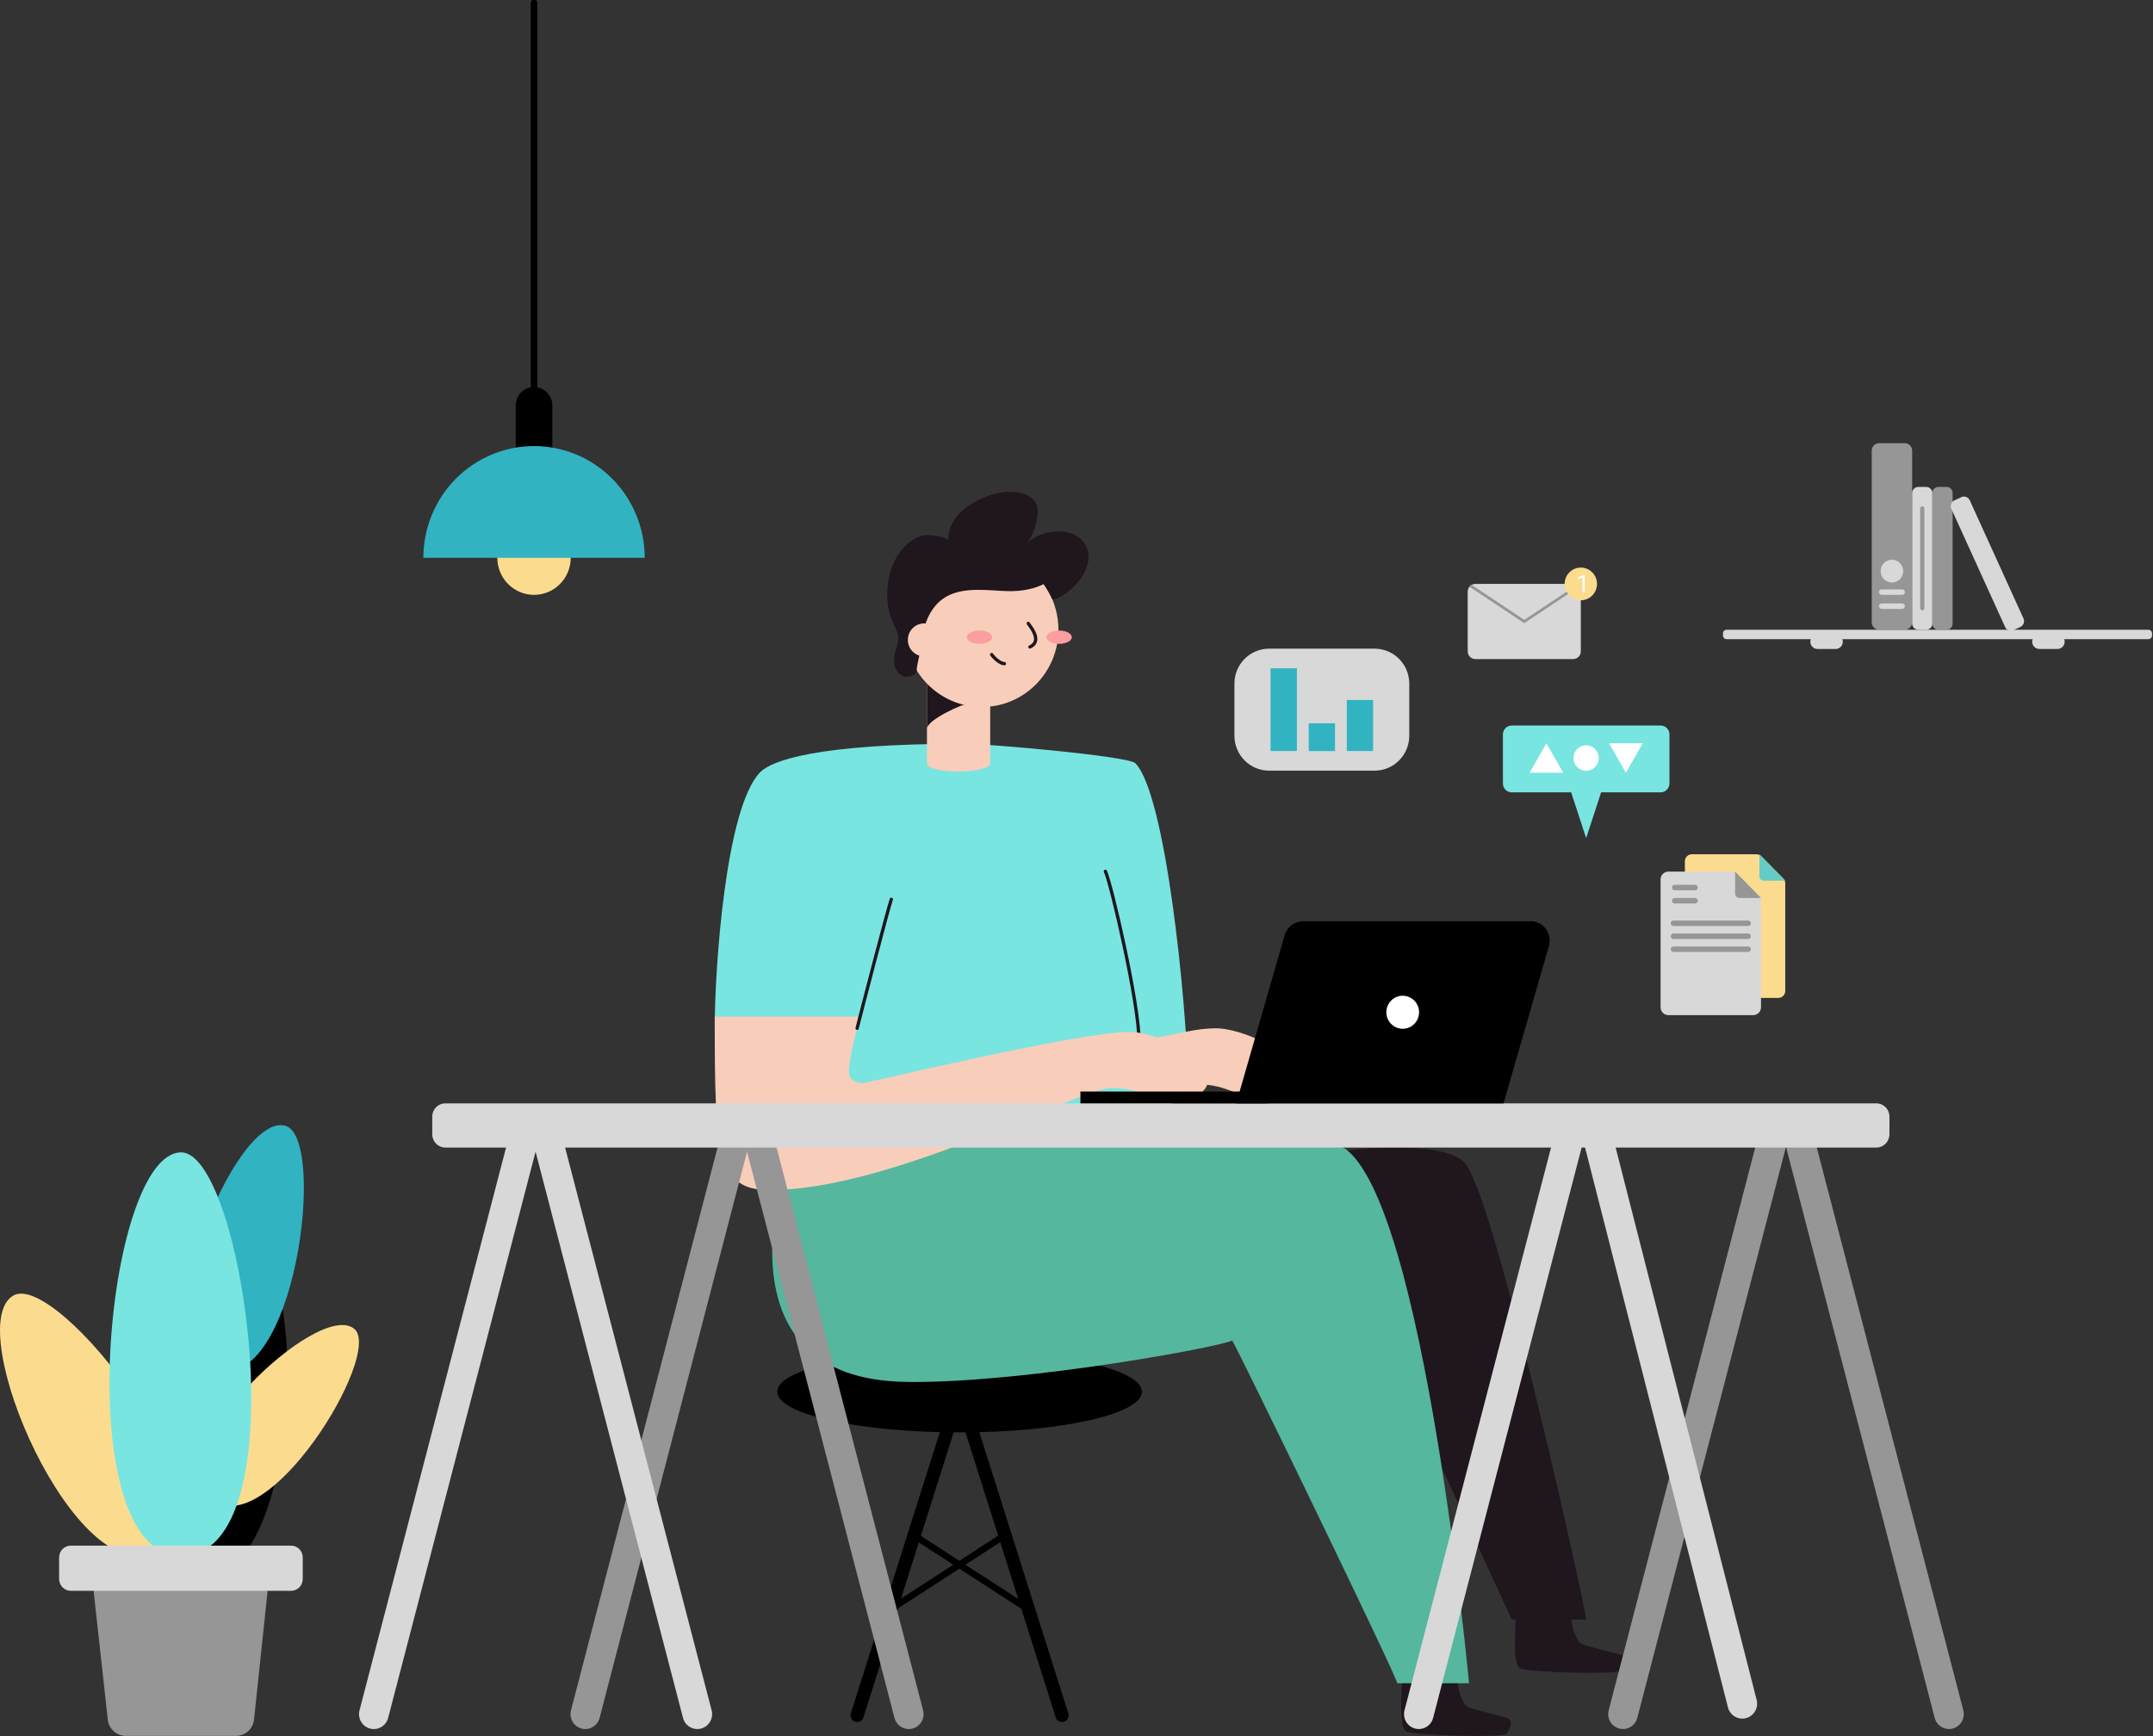 <svg width="651" height="525" viewBox="0 0 651 525" fill="none" xmlns="http://www.w3.org/2000/svg">
<rect x="0" y="0" width="651" height="525" fill="#333333" stroke="none"/>
<g clip-path="url(#clip0)">
<path d="M290.145 433.156C320.602 433.156 345.292 427.645 345.292 420.847C345.292 414.049 320.602 408.538 290.145 408.538C259.688 408.538 234.998 414.049 234.998 420.847C234.998 427.645 259.688 433.156 290.145 433.156Z" fill="black"/>
<path d="M290.145 420.847L259.168 518.744" stroke="black" stroke-width="4" stroke-miterlimit="10" stroke-linecap="round"/>
<path d="M290.145 420.847L321.122 518.744" stroke="black" stroke-width="4" stroke-miterlimit="10" stroke-linecap="round"/>
<path d="M269.339 486.6L303.873 464.241" stroke="black" stroke-width="2" stroke-miterlimit="10" stroke-linecap="round"/>
<path d="M276.277 464.241L310.82 486.6" stroke="black" stroke-width="2" stroke-miterlimit="10" stroke-linecap="round"/>
<path d="M344.418 314.876C344.279 319.218 344.34 334.421 343.632 340.924" stroke="#1F161E" stroke-miterlimit="10" stroke-linecap="round"/>
<path d="M167.005 122.612C167.005 119.527 164.529 117.026 161.474 117.026C158.419 117.026 155.943 119.527 155.943 122.612V141.891C155.943 144.976 158.419 147.476 161.474 147.476C164.529 147.476 167.005 144.976 167.005 141.891V122.612Z" fill="black"/>
<path d="M161.474 179.885C167.603 179.885 172.572 174.868 172.572 168.68C172.572 162.491 167.603 157.474 161.474 157.474C155.345 157.474 150.377 162.491 150.377 168.68C150.377 174.868 155.345 179.885 161.474 179.885Z" fill="#FBDC8E"/>
<path d="M532.483 301.765H537.726C538.277 301.763 538.805 301.541 539.194 301.147C539.584 300.754 539.803 300.221 539.806 299.665V267.124C539.807 266.848 539.753 266.575 539.648 266.32C539.543 266.066 539.389 265.835 539.194 265.641L532.57 258.953C532.378 258.758 532.149 258.602 531.898 258.496C531.646 258.39 531.375 258.336 531.102 258.335H511.537C510.987 258.338 510.459 258.56 510.069 258.953C509.68 259.346 509.46 259.879 509.458 260.435V263.577" fill="#FBDC8E"/>
<path d="M76.949 379.412C93.552 382.588 90.59 482.647 58.721 476.594C28.627 470.824 56.694 375.521 76.949 379.412Z" fill="black"/>
<path d="M4.055 391.765C17.267 384.212 72.571 454.482 47.274 468.935C23.375 482.647 -12.033 400.977 4.055 391.765Z" fill="#FBDC8E"/>
<path d="M71.383 524.929H38.02C36.676 524.929 35.38 524.428 34.379 523.523C33.378 522.618 32.742 521.372 32.594 520.023L28.382 481.835C28.291 481.061 28.363 480.275 28.594 479.531C28.825 478.787 29.209 478.1 29.722 477.517C30.234 476.933 30.863 476.466 31.568 476.146C32.272 475.825 33.036 475.659 33.808 475.659H75.42C76.186 475.659 76.944 475.823 77.644 476.138C78.343 476.454 78.969 476.914 79.481 477.49C79.993 478.066 80.379 478.744 80.614 479.481C80.849 480.217 80.928 480.995 80.846 481.765L76.818 519.953C76.684 521.315 76.053 522.578 75.049 523.498C74.045 524.417 72.738 524.927 71.383 524.929Z" fill="#969696"/>
<path d="M86.325 340.447C98.969 344.153 89.279 421.385 65.065 414.274C42.206 407.568 70.937 335.929 86.325 340.447Z" fill="#31B3C2"/>
<path d="M107.175 401.894C115.913 409.5 80.366 467.682 63.571 453.07C47.711 439.332 96.505 392.647 107.175 401.894Z" fill="#FBDC8E"/>
<path d="M54.789 348.477C73.716 348.477 91.044 470.506 54.789 470.506C20.552 470.506 31.746 348.477 54.789 348.477Z" fill="#78E5E1"/>
<path d="M88.003 467.4H21.418C19.463 467.4 17.878 469 17.878 470.973V477.485C17.878 479.459 19.463 481.059 21.418 481.059H88.003C89.958 481.059 91.542 479.459 91.542 477.485V470.973C91.542 469 89.958 467.4 88.003 467.4Z" fill="#D8D8D8"/>
<path d="M523.675 263.576H504.451C504.143 263.576 503.837 263.638 503.553 263.757C503.268 263.876 503.009 264.051 502.792 264.272C502.574 264.492 502.402 264.754 502.285 265.042C502.168 265.33 502.108 265.638 502.109 265.95V304.597C502.109 305.225 502.355 305.827 502.794 306.272C503.233 306.717 503.829 306.968 504.451 306.97H530.133C530.754 306.968 531.35 306.717 531.789 306.272C532.228 305.827 532.474 305.225 532.474 304.597V272.479C532.476 272.168 532.416 271.86 532.299 271.572C532.182 271.285 532.01 271.023 531.793 270.803L525.327 264.273C524.889 263.829 524.295 263.579 523.675 263.576Z" fill="#D8D8D8"/>
<path d="M532.483 271.553H525.956C525.608 271.553 525.275 271.413 525.029 271.165C524.783 270.917 524.645 270.58 524.645 270.229V263.576" fill="#969696"/>
<path d="M539.832 266.321H533.305C532.955 266.318 532.621 266.177 532.374 265.928C532.127 265.679 531.987 265.341 531.985 264.988V258.335" fill="#64CCC4"/>
<path d="M502.135 219.397H457.081C455.618 219.397 454.433 220.594 454.433 222.071V236.929C454.433 238.406 455.618 239.603 457.081 239.603H502.135C503.598 239.603 504.783 238.406 504.783 236.929V222.071C504.783 220.594 503.598 219.397 502.135 219.397Z" fill="#78E5E1"/>
<path d="M479.599 253.456L485.664 234.909H473.535L479.599 253.456Z" fill="#78E5E1"/>
<path d="M467.584 224.779L462.499 233.665H472.661L467.584 224.779Z" fill="white"/>
<path d="M491.623 233.665L496.709 224.779H486.537L491.623 233.665Z" fill="white"/>
<path d="M479.599 233.082C481.708 233.082 483.418 231.356 483.418 229.227C483.418 227.097 481.708 225.371 479.599 225.371C477.49 225.371 475.781 227.097 475.781 229.227C475.781 231.356 477.49 233.082 479.599 233.082Z" fill="white"/>
<path d="M475.676 176.577H446.105C444.827 176.577 443.79 177.624 443.79 178.915V196.968C443.79 198.259 444.827 199.306 446.105 199.306H475.676C476.955 199.306 477.991 198.259 477.991 196.968V178.915C477.991 177.624 476.955 176.577 475.676 176.577Z" fill="#D8D8D8"/>
<path d="M444.865 177.291L460.891 187.941" stroke="#969696" stroke-width="0.82" stroke-linecap="round" stroke-linejoin="round"/>
<path d="M477.991 176.577L460.891 187.941" stroke="#969696" stroke-width="0.82" stroke-linecap="round" stroke-linejoin="round"/>
<path d="M477.991 181.518C480.694 181.518 482.885 179.305 482.885 176.576C482.885 173.847 480.694 171.635 477.991 171.635C475.289 171.635 473.098 173.847 473.098 176.576C473.098 179.305 475.289 181.518 477.991 181.518Z" fill="#FBDC8E"/>
<path d="M479.174 179.041H478.511V174.646L477.182 175.134V174.536L479.071 173.826H479.174V179.041Z" fill="white"/>
<path d="M649.628 190.438H522.05C521.456 190.438 520.975 190.924 520.975 191.523V192.194C520.975 192.793 521.456 193.279 522.05 193.279H649.628C650.222 193.279 650.703 192.793 650.703 192.194V191.523C650.703 190.924 650.222 190.438 649.628 190.438Z" fill="#D8D8D8"/>
<path d="M575.938 134.021H568.188C566.952 134.021 565.951 135.032 565.951 136.279V188.179C565.951 189.427 566.952 190.438 568.188 190.438H575.938C577.174 190.438 578.175 189.427 578.175 188.179V136.279C578.175 135.032 577.174 134.021 575.938 134.021Z" fill="#969696"/>
<path d="M582.431 147.247H580.037C579.009 147.247 578.175 148.089 578.175 149.126V188.559C578.175 189.597 579.009 190.438 580.037 190.438H582.431C583.459 190.438 584.292 189.597 584.292 188.559V149.126C584.292 148.089 583.459 147.247 582.431 147.247Z" fill="#D8D8D8"/>
<path d="M588.609 147.247H586.092C585.098 147.247 584.292 148.061 584.292 149.065V188.621C584.292 189.624 585.098 190.438 586.092 190.438H588.609C589.603 190.438 590.409 189.624 590.409 188.621V149.065C590.409 148.061 589.603 147.247 588.609 147.247Z" fill="#969696"/>
<path d="M593.044 150.338L590.98 151.296C590.015 151.743 589.592 152.895 590.035 153.87L606.277 189.593C606.72 190.568 607.861 190.995 608.826 190.548L610.891 189.59C611.856 189.143 612.279 187.991 611.836 187.016L595.594 151.293C595.151 150.318 594.009 149.891 593.044 150.338Z" fill="#D8D8D8"/>
<path d="M572.059 176.162C573.946 176.162 575.475 174.617 575.475 172.712C575.475 170.806 573.946 169.262 572.059 169.262C570.172 169.262 568.642 170.806 568.642 172.712C568.642 174.617 570.172 176.162 572.059 176.162Z" fill="#D8D8D8"/>
<path d="M575.152 178.227H568.965C568.512 178.227 568.144 178.598 568.144 179.056C568.144 179.514 568.512 179.885 568.965 179.885H575.152C575.606 179.885 575.973 179.514 575.973 179.056C575.973 178.598 575.606 178.227 575.152 178.227Z" fill="#D8D8D8"/>
<path d="M575.152 182.471H568.965C568.512 182.471 568.144 182.842 568.144 183.3C568.144 183.758 568.512 184.13 568.965 184.13H575.152C575.606 184.13 575.973 183.758 575.973 183.3C575.973 182.842 575.606 182.471 575.152 182.471Z" fill="#D8D8D8"/>
<path d="M512.551 267.564H506.364C505.911 267.564 505.543 267.936 505.543 268.394C505.543 268.852 505.911 269.223 506.364 269.223H512.551C513.005 269.223 513.372 268.852 513.372 268.394C513.372 267.936 513.005 267.564 512.551 267.564Z" fill="#969696"/>
<path d="M512.551 271.553H506.364C505.911 271.553 505.543 271.924 505.543 272.382C505.543 272.84 505.911 273.212 506.364 273.212H512.551C513.005 273.212 513.372 272.84 513.372 272.382C513.372 271.924 513.005 271.553 512.551 271.553Z" fill="#969696"/>
<path d="M528.595 278.374H506.006C505.553 278.374 505.185 278.745 505.185 279.203C505.185 279.661 505.553 280.032 506.006 280.032H528.595C529.048 280.032 529.416 279.661 529.416 279.203C529.416 278.745 529.048 278.374 528.595 278.374Z" fill="#969696"/>
<path d="M528.595 282.291H506.006C505.553 282.291 505.185 282.662 505.185 283.12C505.185 283.578 505.553 283.95 506.006 283.95H528.595C529.048 283.95 529.416 283.578 529.416 283.12C529.416 282.662 529.048 282.291 528.595 282.291Z" fill="#969696"/>
<path d="M528.595 286.209H506.006C505.553 286.209 505.185 286.58 505.185 287.038C505.185 287.496 505.553 287.868 506.006 287.868H528.595C529.048 287.868 529.416 287.496 529.416 287.038C529.416 286.58 529.048 286.209 528.595 286.209Z" fill="#969696"/>
<path d="M581.872 153.768C581.872 153.412 581.586 153.124 581.234 153.124C580.882 153.124 580.596 153.412 580.596 153.768V183.909C580.596 184.265 580.882 184.553 581.234 184.553C581.586 184.553 581.872 184.265 581.872 183.909V153.768Z" fill="#969696"/>
<path d="M555.037 191.859H549.566C548.365 191.859 547.391 192.843 547.391 194.056C547.391 195.269 548.365 196.253 549.566 196.253H555.037C556.238 196.253 557.212 195.269 557.212 194.056C557.212 192.843 556.238 191.859 555.037 191.859Z" fill="#D8D8D8"/>
<path d="M622.111 191.859H616.641C615.439 191.859 614.465 192.843 614.465 194.056C614.465 195.269 615.439 196.253 616.641 196.253H622.111C623.313 196.253 624.287 195.269 624.287 194.056C624.287 192.843 623.313 191.859 622.111 191.859Z" fill="#D8D8D8"/>
<path d="M415.635 196.156H383.732C377.941 196.156 373.246 200.896 373.246 206.744V222.459C373.246 228.306 377.941 233.047 383.732 233.047H415.635C421.426 233.047 426.121 228.306 426.121 222.459V206.744C426.121 200.896 421.426 196.156 415.635 196.156Z" fill="#D8D8D8"/>
<path d="M392.138 202.094H384.186V227.109H392.138V202.094Z" fill="#31B3C2"/>
<path d="M403.664 218.735H395.712V227.118H403.664V218.735Z" fill="#31B3C2"/>
<path d="M415.181 211.676H407.229V227.109H415.181V211.676Z" fill="#31B3C2"/>
<path d="M161.474 134.894C157.08 134.893 152.728 135.766 148.667 137.463C144.607 139.161 140.918 141.649 137.81 144.786C134.702 147.924 132.236 151.649 130.554 155.748C128.872 159.848 128.007 164.242 128.007 168.679H194.942C194.942 164.242 194.076 159.848 192.394 155.748C190.712 151.649 188.247 147.924 185.139 144.786C182.031 141.649 178.341 139.161 174.281 137.463C170.221 135.766 165.869 134.893 161.474 134.894Z" fill="#31B3C2"/>
<path d="M161.474 123.459V0.882" stroke="black" stroke-width="2" stroke-linecap="round" stroke-linejoin="round"/>
<path d="M423.971 507.07C423.971 509.161 422.757 522.353 425.177 523.57C427.598 524.788 454.206 525.529 455.412 524.303C456.618 523.076 457.343 520.517 456.286 519.785C455.228 519.053 444.926 516.979 443.528 516C442.13 515.02 440.198 509.823 440.906 507.07" fill="#1F161E"/>
<path d="M344.418 334.632L359.396 329.206C358.749 301.615 352.361 239.965 343.291 230.797C341.159 228.653 298.988 224.912 291.464 224.912C246.567 224.912 233.25 230.082 229.869 233.506C219.383 244.094 216.115 293.153 216.115 310.332C216.115 327.512 264.175 336.423 264.175 336.423L320.51 340.332C320.51 340.332 332.866 341.62 343.553 342.256C343.789 338.947 344.418 334.632 344.418 334.632Z" fill="#78E5E1"/>
<path d="M389.045 350.63C393.143 349.403 433.898 342.688 442.776 351.512C451.654 360.335 479.599 486.838 479.599 489.75H457.098L426.724 423.741" fill="#1F161E"/>
<path d="M240.66 339.379C239.638 344.541 233.495 350.082 233.495 378.203C233.495 417.088 265.04 417.909 276.365 417.909C311.65 417.909 368.737 407.321 372.59 405.379C375.151 409.703 422.276 506.85 422.495 509.021H444.192C444.192 509.021 430.744 363.679 406.477 347.197C398.595 341.903 258.757 336.238 240.66 339.379Z" fill="#55B79D"/>
<path d="M367.715 310.95C362.017 310.95 357.316 312.318 344.418 314.877L343.745 339.794C355.979 334.818 358.819 327.9 362.367 327.9C371.227 327.9 375.859 332.515 381.093 332.515C384.745 332.515 391.317 329.621 391.317 325.685C391.317 317.444 374.775 310.95 367.715 310.95Z" fill="#F8CDBA"/>
<path d="M458.374 488.003C458.374 490.103 457.159 503.285 459.58 504.512C462 505.738 488.608 506.462 489.814 505.244C491.02 504.026 491.745 501.459 490.688 500.726C489.631 499.994 479.328 497.912 477.93 496.932C476.532 495.953 474.601 490.756 475.309 488.003" fill="#1F161E"/>
<path d="M299.408 230.779C299.408 234.106 280.28 234.203 280.28 230.779V203.727H299.408V230.779Z" fill="#F8CDBA"/>
<path d="M293.177 212.647C291.43 212.647 280.28 217.624 280.28 220.403V205.721C283.058 205.721 293.177 212.647 293.177 212.647Z" fill="#1F161E"/>
<path d="M296.873 213.794C309.662 213.794 320.03 203.325 320.03 190.412C320.03 177.498 309.662 167.029 296.873 167.029C284.085 167.029 273.717 177.498 273.717 190.412C273.717 203.325 284.085 213.794 296.873 213.794Z" fill="#F8CDBA"/>
<path d="M320.773 172.059C317.906 176.656 311.912 178.765 305.419 178.765C299.888 178.765 291.831 177.141 286.099 180.441C282.997 182.206 279.441 186.221 278.724 194.259C278.724 195.635 277.177 200.974 277.177 202.694C277.177 203.868 275.867 204.635 273.682 204.635C272.555 204.635 270.327 202.791 270.327 199.977C270.327 196.721 271.611 195.565 271.611 192.803C271.611 190.041 268.264 187.385 268.264 179.709C268.264 168.653 275.255 161.841 280.201 161.841C284.71 161.841 286.125 162.9 286.693 163.35C286.693 153.3 299.801 148.712 305 148.712C310.942 148.712 313.738 151.174 313.738 154.306C313.738 159.3 311.379 163.544 310.182 164.497C312.892 162.036 316.411 160.68 320.056 160.694C326.863 160.694 329.153 165.212 329.153 168.3C329.153 175.015 321.175 181.235 318.204 181.235C317.456 179.639 316.579 178.107 315.582 176.656" fill="#1F161E"/>
<path d="M279.441 198.485C282.167 198.485 284.378 196.253 284.378 193.5C284.378 190.747 282.167 188.515 279.441 188.515C276.714 188.515 274.504 190.747 274.504 193.5C274.504 196.253 276.714 198.485 279.441 198.485Z" fill="#F8CDBA"/>
<path d="M320.257 194.7C322.371 194.7 324.084 193.799 324.084 192.688C324.084 191.577 322.371 190.676 320.257 190.676C318.143 190.676 316.43 191.577 316.43 192.688C316.43 193.799 318.143 194.7 320.257 194.7Z" fill="#FA9E9F"/>
<path d="M296.183 194.7C298.297 194.7 300.011 193.799 300.011 192.688C300.011 191.577 298.297 190.676 296.183 190.676C294.069 190.676 292.356 191.577 292.356 192.688C292.356 193.799 294.069 194.7 296.183 194.7Z" fill="#FA9E9F"/>
<path d="M310.907 188.515C311.624 189.547 315.276 193.879 311.423 195.635" stroke="#1F161E" stroke-miterlimit="10" stroke-linecap="round"/>
<path d="M303.707 200.691C302.553 200.691 300.779 199.244 299.844 197.947" stroke="#1F161E" stroke-miterlimit="10" stroke-linecap="round"/>
<path d="M334.238 263.488C335.986 267.238 344.418 303.415 344.418 314.877" stroke="#1F161E" stroke-miterlimit="10" stroke-linecap="round"/>
<path d="M216.115 307.42C216.115 348.088 216.49 359.885 232.656 359.885C269.916 359.885 326.243 329.003 336.283 329.003C345.152 329.003 349.784 333.626 355.018 333.626C358.662 333.626 365.233 330.723 365.233 326.797C365.233 318.547 348.691 312.053 341.64 312.053C325.762 312.053 262.401 327.512 260.854 327.512C259.308 327.512 256.704 326.832 256.704 324.203C256.704 319.429 259.797 308.4 260.199 307.438L216.115 307.42Z" fill="#F8CDBA"/>
<path d="M269.505 271.95C268.439 275.047 260.129 307.05 259.168 310.95" stroke="#1F161E" stroke-miterlimit="10" stroke-linecap="round"/>
<path d="M584.99 519.482C585.618 521.895 588.064 523.337 590.454 522.703C592.844 522.068 594.272 519.598 593.644 517.185L548.905 345.354C548.277 342.941 545.83 341.499 543.44 342.133C541.051 342.768 539.623 345.238 540.251 347.651L584.99 519.482Z" fill="#969696"/>
<path d="M539.806 347.658C540.435 345.245 539.007 342.775 536.617 342.14C534.227 341.506 531.781 342.948 531.152 345.361L486.414 517.192C485.785 519.605 487.213 522.076 489.603 522.71C491.993 523.345 494.439 521.903 495.068 519.49L539.806 347.658Z" fill="#969696"/>
<path d="M478.072 347.657C478.7 345.244 477.272 342.774 474.883 342.139C472.493 341.505 470.046 342.947 469.418 345.36L424.68 517.191C424.051 519.604 425.479 522.075 427.869 522.709C430.259 523.344 432.705 521.902 433.333 519.489L478.072 347.657Z" fill="#D8D8D8"/>
<path d="M522.477 516.311C523.095 518.731 525.539 520.187 527.936 519.564C530.332 518.94 531.775 516.472 531.157 514.052L487.169 341.711C486.551 339.291 484.107 337.835 481.71 338.459C479.313 339.083 477.871 341.55 478.489 343.97L522.477 516.311Z" fill="#D8D8D8"/>
<path d="M226.042 347.662C226.671 345.249 225.243 342.778 222.853 342.144C220.463 341.509 218.017 342.951 217.389 345.364L172.65 517.196C172.022 519.609 173.45 522.079 175.839 522.714C178.229 523.348 180.675 521.906 181.304 519.493L226.042 347.662Z" fill="#969696"/>
<path d="M270.466 519.494C271.094 521.907 273.54 523.349 275.93 522.714C278.32 522.08 279.748 519.609 279.12 517.196L234.381 345.365C233.753 342.952 231.306 341.51 228.916 342.144C226.527 342.779 225.099 345.249 225.727 347.662L270.466 519.494Z" fill="#969696"/>
<path d="M567.349 333.653H134.657C132.47 333.653 130.698 335.442 130.698 337.65V343.023C130.698 345.231 132.47 347.02 134.657 347.02H567.349C569.535 347.02 571.307 345.231 571.307 343.023V337.65C571.307 335.442 569.535 333.653 567.349 333.653Z" fill="#D8D8D8"/>
<path d="M162.1 347.664C162.729 345.251 161.301 342.781 158.911 342.146C156.521 341.512 154.075 342.954 153.446 345.367L108.708 517.198C108.079 519.611 109.507 522.082 111.897 522.716C114.287 523.35 116.733 521.909 117.362 519.496L162.1 347.664Z" fill="#D8D8D8"/>
<path d="M206.523 519.494C207.151 521.907 209.598 523.349 211.988 522.714C214.377 522.08 215.805 519.609 215.177 517.196L170.438 345.365C169.81 342.952 167.363 341.51 164.974 342.144C162.584 342.779 161.156 345.249 161.784 347.662L206.523 519.494Z" fill="#D8D8D8"/>
<path d="M454.634 333.653H373.796L388.442 282.794C388.808 281.567 389.557 280.492 390.577 279.731C391.598 278.969 392.835 278.561 394.104 278.568H462.699C463.6 278.553 464.492 278.751 465.304 279.146C466.116 279.541 466.825 280.122 467.375 280.843C467.925 281.564 468.301 282.404 468.472 283.298C468.643 284.191 468.606 285.112 468.362 285.988L454.634 333.653Z" fill="black"/>
<path d="M424.138 311.1C426.869 311.1 429.083 308.864 429.083 306.106C429.083 303.348 426.869 301.112 424.138 301.112C421.406 301.112 419.192 303.348 419.192 306.106C419.192 308.864 421.406 311.1 424.138 311.1Z" fill="white"/>
<path d="M383.4 330.08H326.68V333.653H383.4V330.08Z" fill="black"/>
</g>
<defs>
<clipPath id="clip0">
<rect width="651" height="525" fill="white"/>
</clipPath>
</defs>
</svg>
